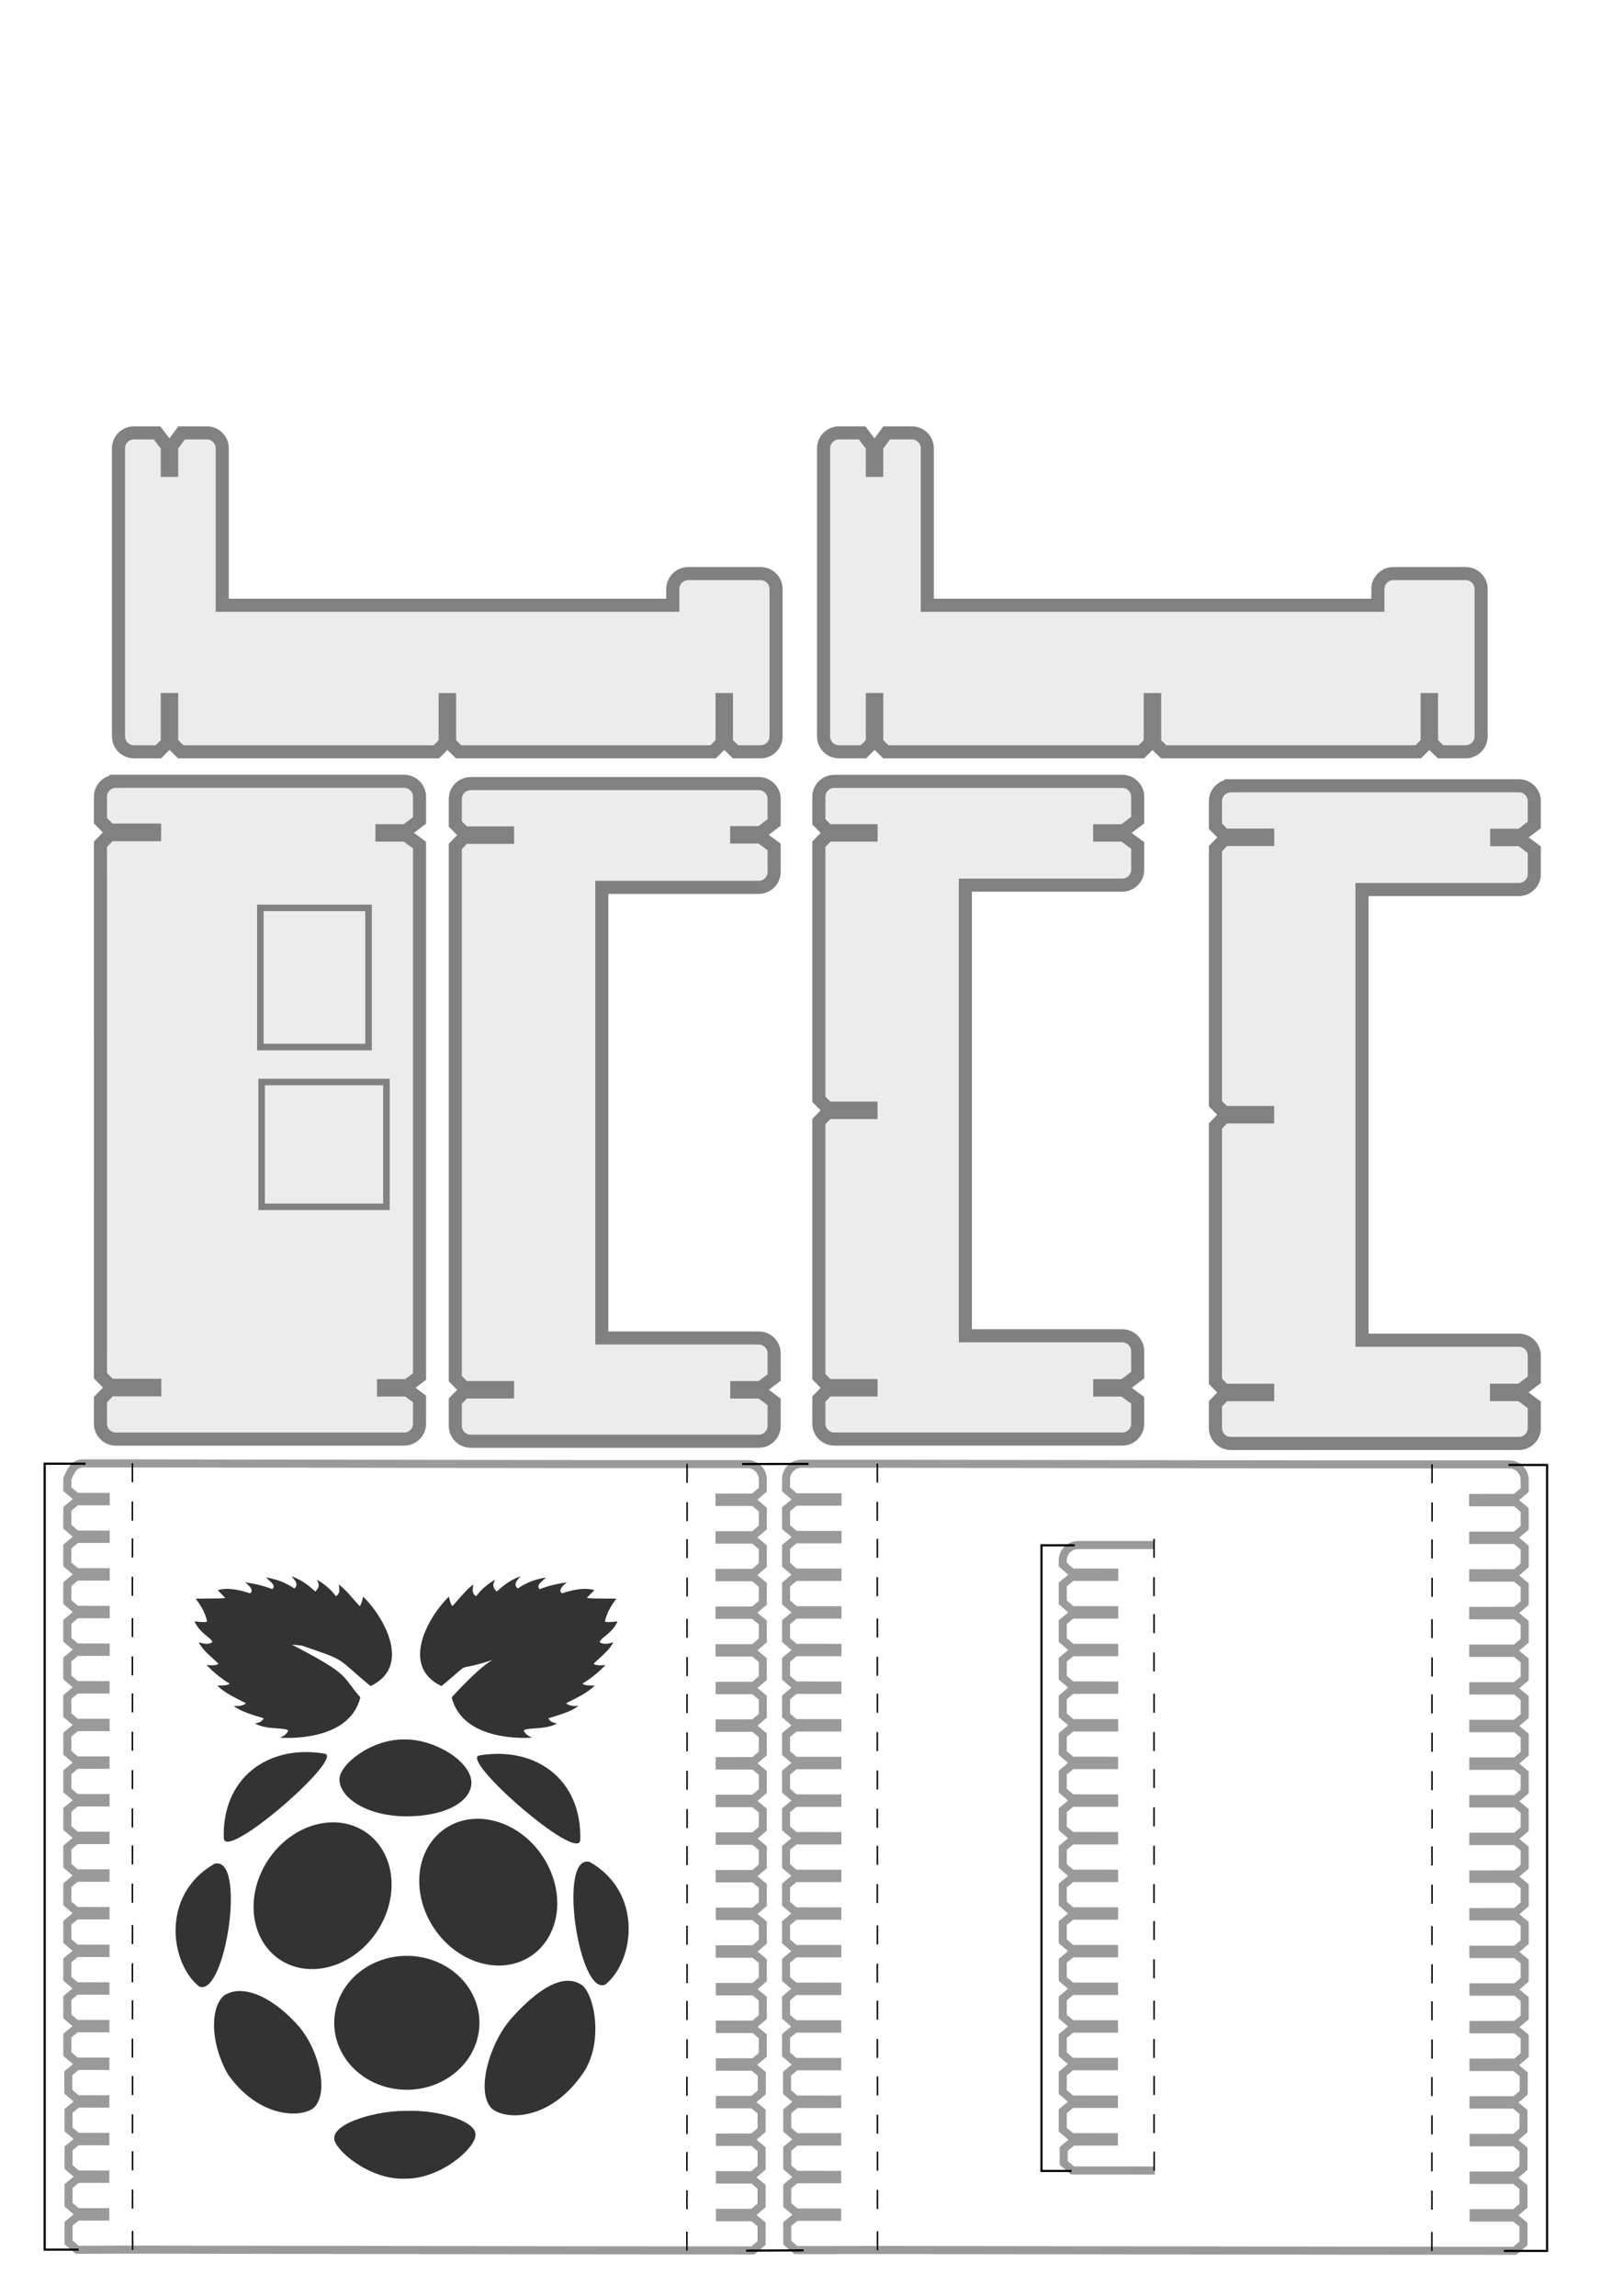 <?xml version="1.0" encoding="UTF-8" standalone="no"?>
<!-- Created with Inkscape (http://www.inkscape.org/) -->

<svg
   xmlns:dc="http://purl.org/dc/elements/1.1/"
   xmlns:cc="http://creativecommons.org/ns#"
   xmlns:rdf="http://www.w3.org/1999/02/22-rdf-syntax-ns#"
   xmlns:svg="http://www.w3.org/2000/svg"
   xmlns="http://www.w3.org/2000/svg"
   xmlns:sodipodi="http://sodipodi.sourceforge.net/DTD/sodipodi-0.dtd"
   xmlns:inkscape="http://www.inkscape.org/namespaces/inkscape"
   width="210mm"
   height="297mm"
   viewBox="0 0 744.094 1052.362"
   id="svg6513"
   version="1.1"
   inkscape:version="0.91 r"
   sodipodi:docname="v2-p1.svg">
  <defs
     id="defs6515" />
  <sodipodi:namedview
     id="base"
     pagecolor="#ffffff"
     bordercolor="#666666"
     borderopacity="1.0"
     inkscape:pageopacity="0.0"
     inkscape:pageshadow="2"
     inkscape:zoom="0.35"
     inkscape:cx="747.92595"
     inkscape:cy="379.0021"
     inkscape:document-units="px"
     inkscape:current-layer="layer1"
     showgrid="false"
     inkscape:window-width="1920"
     inkscape:window-height="1031"
     inkscape:window-x="0"
     inkscape:window-y="0"
     inkscape:window-maximized="1" />
  <g
     inkscape:label="Layer 1"
     inkscape:groupmode="layer"
     id="layer1">
    <path
       style="display:inline;opacity:0.99;fill:#ffffff;fill-opacity:0.992;stroke:#999999;stroke-width:3.692;stroke-linecap:butt;stroke-miterlimit:4;stroke-dasharray:none;stroke-dashoffset:0"
       d="m 266.894,1031.496 78.304,0.074 3.975,-3.398 0,-8.529 -3.977,-3.314 -15.121,0 0,-1.998 15.117,-0.014 3.98,-3.404 0,-8.52 -3.988,-3.324 -15.119,0 0,-1.998 15.116,-0.014 3.992,-3.412 0,-8.502 -3.994,-3.328 -15.121,0 0,-1.998 15.117,-0.014 3.998,-3.418 0,-8.469 -4.021,-3.352 -15.121,0 0,-1.998 15.215,-0.016 4.025,-3.441 0,-8.443 -4.027,-3.356 -15.219,0 0,-1.998 15.67,-0.016 4.031,-3.447 0,-8.436 -4.039,-3.365 -15.674,0 0,-1.998 15.67,-0.014 4.043,-3.455 0,-8.416 -4.045,-3.371 -15.674,0 0,-1.998 15.67,-0.014 4.049,-3.463 0,-8.381 -4.072,-3.393 -15.674,0 0,-1.998 15.67,-0.014 4.076,-3.486 0,-8.357 -4.078,-3.398 -15.674,0 0,-1.998 15.668,-0.014 4.084,-3.49 0,-8.35 -4.09,-3.408 -15.674,0 0,-1.998 15.67,-0.016 4.094,-3.5 0,-8.326 -4.096,-3.414 -15.674,0 0,-1.998 15.67,-0.016 4.1,-3.506 0,-8.316 -4.105,-3.422 -15.672,0 0,-1.998 15.668,-0.014 4.109,-3.512 0,-8.305 -4.111,-3.426 -15.674,0 0,-1.998 15.67,-0.014 4.115,-3.519 0,-8.295 -4.121,-3.434 -15.674,0 0,-1.998 15.67,-0.014 4.125,-3.529 0,-8.271 -4.129,-3.441 -15.672,0 0,-1.998 15.668,-0.016 4.133,-3.533 0,-8.24 -4.156,-3.463 -15.672,0 0,-1.998 15.668,-0.014 4.16,-3.557 0,-8.217 -4.162,-3.469 -15.674,0 0,-1.998 15.67,-0.014 4.166,-3.562 0,-8.209 -4.172,-3.477 -15.674,0 0,-1.998 15.67,-0.014 4.176,-3.57 0,-8.189 -4.18,-3.482 -15.672,0 0,-1.998 15.668,-0.014 4.184,-3.576 0,-8.178 -4.191,-3.492 -15.674,0 0,-1.998 15.67,-0.014 4.195,-3.588 0,-4.695 c 0,-3.926 -3.162,-7.086 -7.088,-7.086 l 0,0.01 -75.651,0 -206.266,-0.311 -22.776,0 0,-0.01 c -3.926,0 -5.549,3.474 -7.088,7.086 l 0,4.695 4.195,3.588 13.42,0.014 0,1.998 -13.424,0 -4.191,3.492 0,8.178 4.184,3.576 13.418,0.014 0,1.998 -13.422,0 -4.18,3.482 0,8.189 4.176,3.57 13.42,0.014 0,1.998 -13.424,0 -4.172,3.477 0,8.209 4.166,3.562 13.42,0.014 0,1.998 -13.424,0 -4.162,3.469 0,8.217 4.16,3.557 13.418,0.014 0,1.998 -13.422,0 -4.156,3.463 0,8.24 4.133,3.533 13.418,0.016 0,1.998 -13.422,0 -4.129,3.441 0,8.271 4.125,3.529 13.42,0.014 0,1.998 -13.424,0 -4.121,3.434 0,8.295 4.115,3.519 13.42,0.014 0,1.998 -13.424,0 -4.111,3.426 0,8.305 4.109,3.512 13.418,0.014 0,1.998 -13.422,0 -4.105,3.422 0,8.316 4.1,3.506 13.42,0.016 0,1.998 -13.424,0 -4.096,3.414 0,8.326 4.094,3.5 13.42,0.016 0,1.998 -13.424,0 -4.09,3.408 0,8.35 4.084,3.49 13.418,0.014 0,1.998 -13.424,0 -4.078,3.398 0,8.357 4.076,3.486 13.42,0.014 0,1.998 -13.424,0 -4.072,3.393 0,8.381 4.049,3.463 13.42,0.014 0,1.998 -13.424,0 -4.045,3.371 0,8.416 4.043,3.455 13.42,0.014 0,1.998 -13.424,0 -4.039,3.365 0,8.436 4.031,3.447 13.42,0.016 0,1.998 -12.969,0 -4.027,3.356 0,8.443 4.025,3.441 12.965,0.016 0,1.998 -12.871,0 -4.021,3.352 0,8.469 3.998,3.418 12.867,0.014 0,1.998 -12.871,0 -3.994,3.328 0,8.502 3.992,3.412 12.866,0.014 0,1.998 -12.869,0 -3.988,3.324 0,8.52 3.98,3.404 12.867,0.014 0,1.998 -12.871,0 -3.977,3.314 0,8.529 3.975,3.398 25.429,-0.074 z"
       id="rect4459-0-1-1-4-2"
       inkscape:connector-curvature="0"
       sodipodi:nodetypes="cccccccccccccccccccccccccccccccccccccccccccccccccccccccccccccccccccccccccccccccccccccccccccccccccccccccccccccccccccccccccccsccccccscccccccccccccccccccccccccccccccccccccccccccccccccccccccccccccccccccccccccccccccccccccccccccccccccccccccccccccccccccccccccccc" />
    <path
       inkscape:connector-curvature="0"
       id="path5057-2"
       d="m 60.706,670.711 c 0,8.717 0,8.717 0,8.717"
       style="display:inline;fill:none;fill-rule:evenodd;stroke:#000000;stroke-width:0.678px;stroke-linecap:butt;stroke-linejoin:miter;stroke-opacity:1" />
    <path
       inkscape:connector-curvature="0"
       id="path5057-9-26"
       d="m 60.679,688.268 c 0,8.717 0,8.717 0,8.717"
       style="display:inline;fill:none;fill-rule:evenodd;stroke:#000000;stroke-width:0.678px;stroke-linecap:butt;stroke-linejoin:miter;stroke-opacity:1" />
    <path
       inkscape:connector-curvature="0"
       id="path5057-0-8"
       d="m 60.715,705.213 c 0,8.717 0,8.717 0,8.717"
       style="display:inline;fill:none;fill-rule:evenodd;stroke:#000000;stroke-width:0.678px;stroke-linecap:butt;stroke-linejoin:miter;stroke-opacity:1" />
    <path
       inkscape:connector-curvature="0"
       id="path5057-9-5-9"
       d="m 60.688,722.77 c 0,8.717 0,8.717 0,8.717"
       style="display:inline;fill:none;fill-rule:evenodd;stroke:#000000;stroke-width:0.678px;stroke-linecap:butt;stroke-linejoin:miter;stroke-opacity:1" />
    <path
       inkscape:connector-curvature="0"
       id="path5057-6-95"
       d="m 60.72,741.712 c 0,8.717 0,8.717 0,8.717"
       style="display:inline;fill:none;fill-rule:evenodd;stroke:#000000;stroke-width:0.678px;stroke-linecap:butt;stroke-linejoin:miter;stroke-opacity:1" />
    <path
       inkscape:connector-curvature="0"
       id="path5057-9-53-07"
       d="m 60.693,759.27 c 0,8.717 0,8.717 0,8.717"
       style="display:inline;fill:none;fill-rule:evenodd;stroke:#000000;stroke-width:0.678px;stroke-linecap:butt;stroke-linejoin:miter;stroke-opacity:1" />
    <path
       inkscape:connector-curvature="0"
       id="path5057-0-9-53"
       d="m 60.728,776.214 c 0,8.717 0,8.717 0,8.717"
       style="display:inline;fill:none;fill-rule:evenodd;stroke:#000000;stroke-width:0.678px;stroke-linecap:butt;stroke-linejoin:miter;stroke-opacity:1" />
    <path
       inkscape:connector-curvature="0"
       id="path5057-9-5-5-4"
       d="m 60.701,793.771 c 0,8.717 0,8.717 0,8.717"
       style="display:inline;fill:none;fill-rule:evenodd;stroke:#000000;stroke-width:0.678px;stroke-linecap:butt;stroke-linejoin:miter;stroke-opacity:1" />
    <path
       inkscape:connector-curvature="0"
       id="path5057-91-9"
       d="m 60.716,811.396 c 0,8.717 0,8.717 0,8.717"
       style="display:inline;fill:none;fill-rule:evenodd;stroke:#000000;stroke-width:0.678px;stroke-linecap:butt;stroke-linejoin:miter;stroke-opacity:1" />
    <path
       inkscape:connector-curvature="0"
       id="path5057-9-1-0"
       d="m 60.689,828.953 c 0,8.717 0,8.717 0,8.717"
       style="display:inline;fill:none;fill-rule:evenodd;stroke:#000000;stroke-width:0.678px;stroke-linecap:butt;stroke-linejoin:miter;stroke-opacity:1" />
    <path
       inkscape:connector-curvature="0"
       id="path5057-0-7-0"
       d="m 60.725,845.898 c 0,8.717 0,8.717 0,8.717"
       style="display:inline;fill:none;fill-rule:evenodd;stroke:#000000;stroke-width:0.678px;stroke-linecap:butt;stroke-linejoin:miter;stroke-opacity:1" />
    <path
       inkscape:connector-curvature="0"
       id="path5057-9-5-7-9"
       d="m 60.698,863.455 c 0,8.717 0,8.717 0,8.717"
       style="display:inline;fill:none;fill-rule:evenodd;stroke:#000000;stroke-width:0.678px;stroke-linecap:butt;stroke-linejoin:miter;stroke-opacity:1" />
    <path
       inkscape:connector-curvature="0"
       id="path5057-6-0-6"
       d="m 60.73,882.397 c 0,8.717 0,8.717 0,8.717"
       style="display:inline;fill:none;fill-rule:evenodd;stroke:#000000;stroke-width:0.678px;stroke-linecap:butt;stroke-linejoin:miter;stroke-opacity:1" />
    <path
       inkscape:connector-curvature="0"
       id="path5057-9-53-2-9"
       d="m 60.703,899.954 c 0,8.717 0,8.717 0,8.717"
       style="display:inline;fill:none;fill-rule:evenodd;stroke:#000000;stroke-width:0.678px;stroke-linecap:butt;stroke-linejoin:miter;stroke-opacity:1" />
    <path
       inkscape:connector-curvature="0"
       id="path5057-0-9-5-2"
       d="m 60.738,916.899 c 0,8.717 0,8.717 0,8.717"
       style="display:inline;fill:none;fill-rule:evenodd;stroke:#000000;stroke-width:0.678px;stroke-linecap:butt;stroke-linejoin:miter;stroke-opacity:1" />
    <path
       inkscape:connector-curvature="0"
       id="path5057-9-5-5-7-4"
       d="m 60.711,934.456 c 0,8.717 0,8.717 0,8.717"
       style="display:inline;fill:none;fill-rule:evenodd;stroke:#000000;stroke-width:0.678px;stroke-linecap:butt;stroke-linejoin:miter;stroke-opacity:1" />
    <path
       inkscape:connector-curvature="0"
       id="path5057-5-7"
       d="m 60.765,951.619 c 0,8.717 0,8.717 0,8.717"
       style="display:inline;fill:none;fill-rule:evenodd;stroke:#000000;stroke-width:0.678px;stroke-linecap:butt;stroke-linejoin:miter;stroke-opacity:1" />
    <path
       inkscape:connector-curvature="0"
       id="path5057-9-7-51"
       d="m 60.738,969.177 c 0,8.717 0,8.717 0,8.717"
       style="display:inline;fill:none;fill-rule:evenodd;stroke:#000000;stroke-width:0.678px;stroke-linecap:butt;stroke-linejoin:miter;stroke-opacity:1" />
    <path
       inkscape:connector-curvature="0"
       id="path5057-0-4-0"
       d="m 60.774,986.121 c 0,8.717 0,8.717 0,8.717"
       style="display:inline;fill:none;fill-rule:evenodd;stroke:#000000;stroke-width:0.678px;stroke-linecap:butt;stroke-linejoin:miter;stroke-opacity:1" />
    <path
       inkscape:connector-curvature="0"
       id="path5057-9-5-79-2"
       d="m 60.747,1003.679 c 0,8.717 0,8.717 0,8.717"
       style="display:inline;fill:none;fill-rule:evenodd;stroke:#000000;stroke-width:0.678px;stroke-linecap:butt;stroke-linejoin:miter;stroke-opacity:1" />
    <path
       inkscape:connector-curvature="0"
       id="path5057-6-1-8"
       d="m 60.779,1022.62 c 0,8.717 0,8.717 0,8.717"
       style="display:inline;fill:none;fill-rule:evenodd;stroke:#000000;stroke-width:0.678px;stroke-linecap:butt;stroke-linejoin:miter;stroke-opacity:1" />
    <path
       inkscape:connector-curvature="0"
       id="path5057-8-0"
       d="m 315.001,671.022 c 0,8.717 0,8.717 0,8.717"
       style="display:inline;fill:none;fill-rule:evenodd;stroke:#000000;stroke-width:0.678px;stroke-linecap:butt;stroke-linejoin:miter;stroke-opacity:1" />
    <path
       inkscape:connector-curvature="0"
       id="path5057-9-2-0"
       d="m 315.028,688.579 c 0,8.717 0,8.717 0,8.717"
       style="display:inline;fill:none;fill-rule:evenodd;stroke:#000000;stroke-width:0.678px;stroke-linecap:butt;stroke-linejoin:miter;stroke-opacity:1" />
    <path
       inkscape:connector-curvature="0"
       id="path5057-0-2-9"
       d="m 314.992,705.524 c 0,8.717 0,8.717 0,8.717"
       style="display:inline;fill:none;fill-rule:evenodd;stroke:#000000;stroke-width:0.678px;stroke-linecap:butt;stroke-linejoin:miter;stroke-opacity:1" />
    <path
       inkscape:connector-curvature="0"
       id="path5057-9-5-71-5"
       d="m 315.019,723.081 c 0,8.717 0,8.717 0,8.717"
       style="display:inline;fill:none;fill-rule:evenodd;stroke:#000000;stroke-width:0.678px;stroke-linecap:butt;stroke-linejoin:miter;stroke-opacity:1" />
    <path
       inkscape:connector-curvature="0"
       id="path5057-6-9-2"
       d="m 314.987,742.023 c 0,8.717 0,8.717 0,8.717"
       style="display:inline;fill:none;fill-rule:evenodd;stroke:#000000;stroke-width:0.678px;stroke-linecap:butt;stroke-linejoin:miter;stroke-opacity:1" />
    <path
       inkscape:connector-curvature="0"
       id="path5057-9-53-4-1"
       d="m 315.014,759.58 c 0,8.717 0,8.717 0,8.717"
       style="display:inline;fill:none;fill-rule:evenodd;stroke:#000000;stroke-width:0.678px;stroke-linecap:butt;stroke-linejoin:miter;stroke-opacity:1" />
    <path
       inkscape:connector-curvature="0"
       id="path5057-0-9-9-0"
       d="m 314.978,776.525 c 0,8.717 0,8.717 0,8.717"
       style="display:inline;fill:none;fill-rule:evenodd;stroke:#000000;stroke-width:0.678px;stroke-linecap:butt;stroke-linejoin:miter;stroke-opacity:1" />
    <path
       inkscape:connector-curvature="0"
       id="path5057-9-5-5-3-0"
       d="m 315.005,794.082 c 0,8.717 0,8.717 0,8.717"
       style="display:inline;fill:none;fill-rule:evenodd;stroke:#000000;stroke-width:0.678px;stroke-linecap:butt;stroke-linejoin:miter;stroke-opacity:1" />
    <path
       inkscape:connector-curvature="0"
       id="path5057-91-3-1"
       d="m 314.991,811.707 c 0,8.717 0,8.717 0,8.717"
       style="display:inline;fill:none;fill-rule:evenodd;stroke:#000000;stroke-width:0.678px;stroke-linecap:butt;stroke-linejoin:miter;stroke-opacity:1" />
    <path
       inkscape:connector-curvature="0"
       id="path5057-9-1-1-9"
       d="m 315.018,829.264 c 0,8.717 0,8.717 0,8.717"
       style="display:inline;fill:none;fill-rule:evenodd;stroke:#000000;stroke-width:0.678px;stroke-linecap:butt;stroke-linejoin:miter;stroke-opacity:1" />
    <path
       inkscape:connector-curvature="0"
       id="path5057-0-7-6-0"
       d="m 314.982,846.209 c 0,8.717 0,8.717 0,8.717"
       style="display:inline;fill:none;fill-rule:evenodd;stroke:#000000;stroke-width:0.678px;stroke-linecap:butt;stroke-linejoin:miter;stroke-opacity:1" />
    <path
       inkscape:connector-curvature="0"
       id="path5057-9-5-7-8-9"
       d="m 315.009,863.766 c 0,8.717 0,8.717 0,8.717"
       style="display:inline;fill:none;fill-rule:evenodd;stroke:#000000;stroke-width:0.678px;stroke-linecap:butt;stroke-linejoin:miter;stroke-opacity:1" />
    <path
       inkscape:connector-curvature="0"
       id="path5057-6-0-0-9"
       d="m 314.977,882.708 c 0,8.717 0,8.717 0,8.717"
       style="display:inline;fill:none;fill-rule:evenodd;stroke:#000000;stroke-width:0.678px;stroke-linecap:butt;stroke-linejoin:miter;stroke-opacity:1" />
    <path
       inkscape:connector-curvature="0"
       id="path5057-9-53-2-6-7"
       d="m 315.004,900.265 c 0,8.717 0,8.717 0,8.717"
       style="display:inline;fill:none;fill-rule:evenodd;stroke:#000000;stroke-width:0.678px;stroke-linecap:butt;stroke-linejoin:miter;stroke-opacity:1" />
    <path
       inkscape:connector-curvature="0"
       id="path5057-0-9-5-5-6"
       d="m 314.968,917.21 c 0,8.717 0,8.717 0,8.717"
       style="display:inline;fill:none;fill-rule:evenodd;stroke:#000000;stroke-width:0.678px;stroke-linecap:butt;stroke-linejoin:miter;stroke-opacity:1" />
    <path
       inkscape:connector-curvature="0"
       id="path5057-9-5-5-7-7-4"
       d="m 314.995,934.767 c 0,8.717 0,8.717 0,8.717"
       style="display:inline;fill:none;fill-rule:evenodd;stroke:#000000;stroke-width:0.678px;stroke-linecap:butt;stroke-linejoin:miter;stroke-opacity:1" />
    <path
       inkscape:connector-curvature="0"
       id="path5057-5-0-3"
       d="m 314.942,951.93 c 0,8.717 0,8.717 0,8.717"
       style="display:inline;fill:none;fill-rule:evenodd;stroke:#000000;stroke-width:0.678px;stroke-linecap:butt;stroke-linejoin:miter;stroke-opacity:1" />
    <path
       inkscape:connector-curvature="0"
       id="path5057-9-7-5-6"
       d="m 314.969,969.488 c 0,8.717 0,8.717 0,8.717"
       style="display:inline;fill:none;fill-rule:evenodd;stroke:#000000;stroke-width:0.678px;stroke-linecap:butt;stroke-linejoin:miter;stroke-opacity:1" />
    <path
       inkscape:connector-curvature="0"
       id="path5057-0-4-7-6"
       d="m 314.933,986.432 c 0,8.717 0,8.717 0,8.717"
       style="display:inline;fill:none;fill-rule:evenodd;stroke:#000000;stroke-width:0.678px;stroke-linecap:butt;stroke-linejoin:miter;stroke-opacity:1" />
    <path
       inkscape:connector-curvature="0"
       id="path5057-9-5-79-9-4"
       d="m 314.96,1003.99 c 0,8.717 0,8.717 0,8.717"
       style="display:inline;fill:none;fill-rule:evenodd;stroke:#000000;stroke-width:0.678px;stroke-linecap:butt;stroke-linejoin:miter;stroke-opacity:1" />
    <path
       inkscape:connector-curvature="0"
       id="path5057-6-1-6-7"
       d="m 314.928,1022.931 c 0,8.717 0,8.717 0,8.717"
       style="display:inline;fill:none;fill-rule:evenodd;stroke:#000000;stroke-width:0.678px;stroke-linecap:butt;stroke-linejoin:miter;stroke-opacity:1" />
    <path
       inkscape:connector-curvature="0"
       id="path4991-7"
       d="m 36.036,1031.202 -15.556,0 0,-360.263 18.738,0"
       style="display:inline;fill:none;fill-rule:evenodd;stroke:#000000;stroke-width:1px;stroke-linecap:butt;stroke-linejoin:miter;stroke-opacity:1" />
    <g
       style="display:inline;fill:#333333"
       transform="matrix(-1.351,0,0,-1.351,-3077.241,2425.758)"
       id="g5254">
      <path
         sodipodi:nodetypes="cccccccccccccccccccccccccccccccccc"
         style="fill:#333333"
         inkscape:connector-curvature="0"
         d="m -2376.793,1237.507 c -20.567,-10.604 -16.702,-10.576 -23.252,-17.882 3.354,-13.445 20.854,-14.059 27.253,-13.681 -1.31,0.61 -2.403,1.34 -2.791,2.463 1.606,1.141 7.299,0.12 11.274,2.353 -1.527,0.316 -2.241,0.624 -2.955,1.751 3.755,1.198 7.8,2.23 10.179,4.214 -1.284,-0.016 -2.482,-0.287 -4.159,0.876 3.364,1.813 6.953,3.249 9.741,6.02 -1.739,0.043 -3.614,0.017 -4.159,0.657 3.078,1.907 5.676,4.028 7.826,6.348 -2.434,-0.294 -3.461,-0.041 -4.05,0.383 2.327,2.384 5.272,4.396 6.676,7.333 -1.807,-0.623 -3.46,-0.861 -4.652,0.055 0.791,1.784 4.179,2.836 6.129,7.005 -1.902,-0.184 -3.92,-0.415 -4.323,0 0.883,3.597 2.398,5.62 3.884,7.715 -4.071,0.061 -10.24,-0.016 -9.96,0.329 l 2.517,2.572 c -3.977,1.071 -8.046,-0.172 -11,-1.095 -1.326,1.047 0.023,2.37 1.642,3.721 -3.38,-0.451 -6.434,-1.228 -9.194,-2.299 -1.475,1.332 0.958,2.663 2.134,3.995 -5.221,-0.991 -7.433,-2.382 -9.632,-3.776 -1.595,1.529 -0.091,2.828 0.985,4.159 -3.937,-1.458 -5.965,-3.341 -8.1,-5.199 -0.724,0.977 -1.839,1.693 -0.493,4.05 -2.795,-1.611 -4.9,-3.51 -6.458,-5.637 -1.729,1.101 -1.03,2.607 -1.04,3.995 -2.905,-2.363 -4.748,-4.878 -7.005,-7.333 -0.455,0.331 -0.853,1.454 -1.204,3.229 -6.93,-6.723 -16.723,-23.658 -2.517,-30.372 12.09,9.971 7.467,8.335 23.467,13.772 z"
         id="path5142" />
      <path
         sodipodi:nodetypes="ccccccccccccccccccccccccccccccccc"
         style="fill:#333333"
         inkscape:connector-curvature="0"
         d="m -2431.028,1219.625 c -3.354,-13.445 -20.855,-14.059 -27.253,-13.681 1.31,0.61 2.403,1.34 2.791,2.463 -1.606,1.141 -7.299,0.12 -11.274,2.353 1.527,0.316 2.241,0.624 2.955,1.751 -3.755,1.198 -7.8,2.23 -10.179,4.214 1.284,-0.016 2.482,-0.287 4.159,0.876 -3.364,1.813 -6.953,3.249 -9.741,6.02 1.739,0.043 3.614,0.017 4.159,0.657 -3.078,1.907 -5.676,4.028 -7.826,6.348 2.434,-0.294 3.461,-0.041 4.05,0.383 -2.327,2.384 -5.272,4.396 -6.676,7.333 1.807,-0.623 3.46,-0.861 4.652,0.055 -0.791,1.784 -4.179,2.836 -6.129,7.005 1.902,-0.184 3.92,-0.415 4.323,0 -0.885,3.599 -2.4,5.621 -3.885,7.716 4.071,0.061 10.24,-0.016 9.96,0.328 l -2.517,2.572 c 3.977,1.071 8.046,-0.172 11,-1.095 1.326,1.047 -0.023,2.37 -1.642,3.721 3.38,-0.451 6.434,-1.228 9.194,-2.299 1.475,1.332 -0.958,2.663 -2.134,3.995 5.221,-0.991 7.433,-2.382 9.632,-3.776 1.595,1.529 0.091,2.828 -0.985,4.159 3.937,-1.458 5.965,-3.341 8.1,-5.199 0.724,0.977 1.839,1.693 0.493,4.05 2.795,-1.611 4.9,-3.51 6.458,-5.637 1.73,1.101 1.03,2.607 1.04,3.995 2.905,-2.363 4.748,-4.878 7.005,-7.333 0.455,0.331 0.853,1.453 1.204,3.229 6.93,-6.723 16.723,-23.658 2.517,-30.372 -12.083,9.973 -2.5,3.824 -18.502,9.261 0,0 2.721,0.328 15.054,-13.092 z"
         id="path5144" />
      <path
         style="fill:#333333"
         inkscape:connector-curvature="0"
         d="m -2440.443,1109.202 a 24.636,22.718 0 1 1 49.272,0 24.636,22.718 0 1 1 -49.272,0 z"
         id="path5146" />
      <path
         style="fill:#333333"
         inkscape:connector-curvature="0"
         d="m -2401.552,1174.098 a 22.096,26.071 34.034 1 1 28.746,-43.501 22.096,26.071 34.034 0 1 -28.746,43.501 z"
         id="path5148" />
      <path
         style="fill:#333333"
         inkscape:connector-curvature="0"
         d="m -2429.104,1175.309 a 26.071,22.096 55.966 1 0 -28.746,-43.501 26.071,22.096 55.966 0 0 28.746,43.501 z"
         id="path5150" />
      <path
         style="fill:#333333"
         inkscape:connector-curvature="0"
         d="m -2350.533,1163.163 c -11.021,2.954 -3.721,-45.595 5.247,-41.611 9.864,7.934 13.041,31.169 -5.247,41.611 z"
         id="path5152" />
      <path
         style="fill:#333333"
         inkscape:connector-curvature="0"
         d="m -2477.898,1163.769 c 11.022,2.953 3.721,-45.598 -5.247,-41.614 -9.864,7.934 -13.041,31.172 5.247,41.614 z"
         id="path5154" />
      <path
         style="fill:#333333"
         inkscape:connector-curvature="0"
         d="m -2440.451,1199.923 c -19.02,3.212 -34.846,-8.089 -34.208,-28.713 0.626,-7.907 41.215,27.536 34.208,28.713 z"
         id="path5156" />
      <path
         style="fill:#333333"
         inkscape:connector-curvature="0"
         d="m -2387.901,1200.528 c 19.021,3.212 34.846,-8.091 34.208,-28.714 -0.626,-7.906 -41.215,27.536 -34.208,28.714 z"
         id="path5158" />
      <path
         style="fill:#333333"
         inkscape:connector-curvature="0"
         d="m -2415.222,1205.338 c 11.352,0.295 22.247,-8.425 22.273,-13.483 0.032,-6.146 -8.975,-12.439 -22.35,-12.598 -13.659,-0.098 -22.374,5.037 -22.418,11.38 -0.05,7.186 12.422,14.813 22.495,14.702 z"
         id="path5160" />
      <path
         style="fill:#333333"
         inkscape:connector-curvature="0"
         d="m -2415.915,1079.308 c -9.897,0.432 -23.178,-3.188 -23.204,-7.99 -0.164,-4.663 12.044,-15.199 23.86,-14.995 12.237,-0.528 24.236,10.024 24.079,13.681 0.183,5.363 -14.9,9.549 -24.736,9.303 z"
         id="path5162" />
      <path
         style="fill:#333333"
         inkscape:connector-curvature="0"
         d="m -2379.359,1107.767 c -7.046,-8.489 -10.259,-23.404 -4.378,-27.801 5.563,-3.356 19.073,-1.974 28.676,11.821 6.476,11.576 5.642,23.355 1.095,26.816 -6.8,4.142 -17.306,-1.453 -25.393,-10.836 z"
         id="path5164" />
      <path
         style="fill:#333333"
         inkscape:connector-curvature="0"
         d="m -2451.061,1110.458 c 7.624,-8.93 11.869,-25.218 6.308,-30.463 -5.318,-4.075 -19.593,-3.506 -30.138,11.126 -7.657,9.827 -5.091,26.238 -0.718,30.596 6.497,5.025 15.824,-1.406 24.548,-11.257 z"
         id="path5166" />
    </g>
    <path
       style="opacity:0.99;fill:#ffffff;fill-opacity:0.992;stroke:#999999;stroke-width:3.692;stroke-linecap:butt;stroke-miterlimit:4;stroke-dasharray:none;stroke-dashoffset:0"
       d="m 608.424,1031.658 86.054,0.074 3.975,-3.398 0,-8.529 -3.977,-3.314 -18.871,0 0,-1.998 18.867,-0.014 3.98,-3.404 0,-8.52 -3.988,-3.324 -18.869,0 0,-1.998 18.866,-0.014 3.992,-3.412 0,-8.502 -3.994,-3.328 -18.871,0 0,-1.998 18.867,-0.014 3.998,-3.418 0,-8.469 -4.021,-3.352 -18.871,0 0,-1.998 18.965,-0.016 4.025,-3.441 0,-8.443 -4.027,-3.356 -18.969,0 0,-1.998 19.42,-0.016 4.031,-3.447 0,-8.436 -4.039,-3.365 -19.424,0 0,-1.998 19.42,-0.014 4.043,-3.455 0,-8.416 -4.045,-3.371 -19.424,0 0,-1.998 19.42,-0.014 4.049,-3.463 0,-8.381 -4.072,-3.393 -19.424,0 0,-1.998 19.42,-0.014 4.076,-3.486 0,-8.357 -4.078,-3.398 -19.424,0 0,-1.998 19.418,-0.014 4.084,-3.49 0,-8.35 -4.09,-3.408 -19.424,0 0,-1.998 19.42,-0.016 4.094,-3.5 0,-8.326 -4.096,-3.414 -19.424,0 0,-1.998 19.42,-0.016 4.1,-3.506 0,-8.316 -4.105,-3.422 -19.422,0 0,-1.998 19.418,-0.014 4.109,-3.512 0,-8.305 -4.111,-3.426 -19.424,0 0,-1.998 19.42,-0.014 4.115,-3.519 0,-8.295 -4.121,-3.434 -19.424,0 0,-1.998 19.42,-0.014 4.125,-3.529 0,-8.271 -4.129,-3.441 -19.422,0 0,-1.998 19.418,-0.016 4.133,-3.533 0,-8.24 -4.156,-3.463 -19.422,0 0,-1.998 19.418,-0.014 4.16,-3.557 0,-8.217 -4.162,-3.469 -19.424,0 0,-1.998 19.42,-0.014 4.166,-3.562 0,-8.209 -4.172,-3.477 -19.424,0 0,-1.998 19.42,-0.014 4.176,-3.57 0,-8.189 -4.18,-3.482 -19.422,0 0,-1.998 19.418,-0.014 4.184,-3.576 0,-8.178 -4.191,-3.492 -19.424,0 0,-1.998 19.42,-0.014 4.195,-3.588 0,-4.695 c 0,-3.926 -3.162,-7.086 -7.088,-7.086 l 0,0.01 -83.401,0 -206.266,-0.311 -34.776,0 0,-0.01 c -3.926,0 -7.088,3.16 -7.088,7.086 l 0,4.695 4.195,3.588 19.42,0.014 0,1.998 -19.424,0 -4.191,3.492 0,8.178 4.184,3.576 19.418,0.014 0,1.998 -19.422,0 -4.18,3.482 0,8.189 4.176,3.57 19.42,0.014 0,1.998 -19.424,0 -4.172,3.477 0,8.209 4.166,3.562 19.42,0.014 0,1.998 -19.424,0 -4.162,3.469 0,8.217 4.16,3.557 19.418,0.014 0,1.998 -19.422,0 -4.156,3.463 0,8.24 4.133,3.533 19.418,0.016 0,1.998 -19.422,0 -4.129,3.441 0,8.271 4.125,3.529 19.42,0.014 0,1.998 -19.424,0 -4.121,3.434 0,8.295 4.115,3.519 19.42,0.014 0,1.998 -19.424,0 -4.111,3.426 0,8.305 4.109,3.512 19.418,0.014 0,1.998 -19.422,0 -4.105,3.422 0,8.316 4.1,3.506 19.42,0.016 0,1.998 -19.424,0 -4.096,3.414 0,8.326 4.094,3.5 19.42,0.016 0,1.998 -19.424,0 -4.09,3.408 0,8.35 4.084,3.49 19.418,0.014 0,1.998 -19.424,0 -4.078,3.398 0,8.357 4.076,3.486 19.42,0.014 0,1.998 -19.424,0 -4.072,3.393 0,8.381 4.049,3.463 19.42,0.014 0,1.998 -19.424,0 -4.045,3.371 0,8.416 4.043,3.455 19.42,0.014 0,1.998 -19.424,0 -4.039,3.365 0,8.436 4.031,3.447 19.42,0.016 0,1.998 -18.969,0 -4.027,3.356 0,8.443 4.025,3.441 18.965,0.016 0,1.998 -18.871,0 -4.021,3.352 0,8.469 3.998,3.418 18.867,0.014 0,1.998 -18.871,0 -3.994,3.328 0,8.502 3.992,3.412 18.866,0.014 0,1.998 -18.869,0 -3.988,3.324 0,8.52 3.98,3.404 18.867,0.014 0,1.998 -18.871,0 -3.977,3.314 0,8.529 3.975,3.398 37.429,-0.074 z"
       id="rect4459-0-1-1-4"
       inkscape:connector-curvature="0"
       sodipodi:nodetypes="cccccccccccccccccccccccccccccccccccccccccccccccccccccccccccccccccccccccccccccccccccccccccccccccccccccccccccccccccccccccccccsccccccscccccccccccccccccccccccccccccccccccccccccccccccccccccccccccccccccccccccccccccccccccccccccccccccccccccccccccccccccccccccccccc" />
    <path
       inkscape:connector-curvature="0"
       id="path5057"
       d="m 402.235,670.873 c 0,8.717 0,8.717 0,8.717"
       style="fill:none;fill-rule:evenodd;stroke:#000000;stroke-width:0.678px;stroke-linecap:butt;stroke-linejoin:miter;stroke-opacity:1" />
    <path
       inkscape:connector-curvature="0"
       id="path5057-9"
       d="m 402.208,688.431 c 0,8.717 0,8.717 0,8.717"
       style="fill:none;fill-rule:evenodd;stroke:#000000;stroke-width:0.678px;stroke-linecap:butt;stroke-linejoin:miter;stroke-opacity:1" />
    <path
       inkscape:connector-curvature="0"
       id="path5057-0"
       d="m 402.244,705.375 c 0,8.717 0,8.717 0,8.717"
       style="fill:none;fill-rule:evenodd;stroke:#000000;stroke-width:0.678px;stroke-linecap:butt;stroke-linejoin:miter;stroke-opacity:1" />
    <path
       inkscape:connector-curvature="0"
       id="path5057-9-5"
       d="m 402.217,722.933 c 0,8.717 0,8.717 0,8.717"
       style="fill:none;fill-rule:evenodd;stroke:#000000;stroke-width:0.678px;stroke-linecap:butt;stroke-linejoin:miter;stroke-opacity:1" />
    <path
       inkscape:connector-curvature="0"
       id="path5057-6"
       d="m 402.249,741.874 c 0,8.717 0,8.717 0,8.717"
       style="fill:none;fill-rule:evenodd;stroke:#000000;stroke-width:0.678px;stroke-linecap:butt;stroke-linejoin:miter;stroke-opacity:1" />
    <path
       inkscape:connector-curvature="0"
       id="path5057-9-53"
       d="m 402.222,759.432 c 0,8.717 0,8.717 0,8.717"
       style="fill:none;fill-rule:evenodd;stroke:#000000;stroke-width:0.678px;stroke-linecap:butt;stroke-linejoin:miter;stroke-opacity:1" />
    <path
       inkscape:connector-curvature="0"
       id="path5057-0-9"
       d="m 402.258,776.376 c 0,8.717 0,8.717 0,8.717"
       style="fill:none;fill-rule:evenodd;stroke:#000000;stroke-width:0.678px;stroke-linecap:butt;stroke-linejoin:miter;stroke-opacity:1" />
    <path
       inkscape:connector-curvature="0"
       id="path5057-9-5-5"
       d="m 402.231,793.934 c 0,8.717 0,8.717 0,8.717"
       style="fill:none;fill-rule:evenodd;stroke:#000000;stroke-width:0.678px;stroke-linecap:butt;stroke-linejoin:miter;stroke-opacity:1" />
    <path
       inkscape:connector-curvature="0"
       id="path5057-91"
       d="m 402.245,811.558 c 0,8.717 0,8.717 0,8.717"
       style="fill:none;fill-rule:evenodd;stroke:#000000;stroke-width:0.678px;stroke-linecap:butt;stroke-linejoin:miter;stroke-opacity:1" />
    <path
       inkscape:connector-curvature="0"
       id="path5057-9-1"
       d="m 402.218,829.115 c 0,8.717 0,8.717 0,8.717"
       style="fill:none;fill-rule:evenodd;stroke:#000000;stroke-width:0.678px;stroke-linecap:butt;stroke-linejoin:miter;stroke-opacity:1" />
    <path
       inkscape:connector-curvature="0"
       id="path5057-0-7"
       d="m 402.254,846.06 c 0,8.717 0,8.717 0,8.717"
       style="fill:none;fill-rule:evenodd;stroke:#000000;stroke-width:0.678px;stroke-linecap:butt;stroke-linejoin:miter;stroke-opacity:1" />
    <path
       inkscape:connector-curvature="0"
       id="path5057-9-5-7"
       d="m 402.227,863.617 c 0,8.717 0,8.717 0,8.717"
       style="fill:none;fill-rule:evenodd;stroke:#000000;stroke-width:0.678px;stroke-linecap:butt;stroke-linejoin:miter;stroke-opacity:1" />
    <path
       inkscape:connector-curvature="0"
       id="path5057-6-0"
       d="m 402.259,882.559 c 0,8.717 0,8.717 0,8.717"
       style="fill:none;fill-rule:evenodd;stroke:#000000;stroke-width:0.678px;stroke-linecap:butt;stroke-linejoin:miter;stroke-opacity:1" />
    <path
       inkscape:connector-curvature="0"
       id="path5057-9-53-2"
       d="m 402.232,900.117 c 0,8.717 0,8.717 0,8.717"
       style="fill:none;fill-rule:evenodd;stroke:#000000;stroke-width:0.678px;stroke-linecap:butt;stroke-linejoin:miter;stroke-opacity:1" />
    <path
       inkscape:connector-curvature="0"
       id="path5057-0-9-5"
       d="m 402.268,917.061 c 0,8.717 0,8.717 0,8.717"
       style="fill:none;fill-rule:evenodd;stroke:#000000;stroke-width:0.678px;stroke-linecap:butt;stroke-linejoin:miter;stroke-opacity:1" />
    <path
       inkscape:connector-curvature="0"
       id="path5057-9-5-5-7"
       d="m 402.241,934.618 c 0,8.717 0,8.717 0,8.717"
       style="fill:none;fill-rule:evenodd;stroke:#000000;stroke-width:0.678px;stroke-linecap:butt;stroke-linejoin:miter;stroke-opacity:1" />
    <path
       inkscape:connector-curvature="0"
       id="path5057-5"
       d="m 402.295,951.781 c 0,8.717 0,8.717 0,8.717"
       style="fill:none;fill-rule:evenodd;stroke:#000000;stroke-width:0.678px;stroke-linecap:butt;stroke-linejoin:miter;stroke-opacity:1" />
    <path
       inkscape:connector-curvature="0"
       id="path5057-9-7"
       d="m 402.268,969.339 c 0,8.717 0,8.717 0,8.717"
       style="fill:none;fill-rule:evenodd;stroke:#000000;stroke-width:0.678px;stroke-linecap:butt;stroke-linejoin:miter;stroke-opacity:1" />
    <path
       inkscape:connector-curvature="0"
       id="path5057-0-4"
       d="m 402.303,986.283 c 0,8.717 0,8.717 0,8.717"
       style="fill:none;fill-rule:evenodd;stroke:#000000;stroke-width:0.678px;stroke-linecap:butt;stroke-linejoin:miter;stroke-opacity:1" />
    <path
       inkscape:connector-curvature="0"
       id="path5057-9-5-79"
       d="m 402.276,1003.841 c 0,8.717 0,8.717 0,8.717"
       style="fill:none;fill-rule:evenodd;stroke:#000000;stroke-width:0.678px;stroke-linecap:butt;stroke-linejoin:miter;stroke-opacity:1" />
    <path
       inkscape:connector-curvature="0"
       id="path5057-6-1"
       d="m 402.308,1022.782 c 0,8.717 0,8.717 0,8.717"
       style="fill:none;fill-rule:evenodd;stroke:#000000;stroke-width:0.678px;stroke-linecap:butt;stroke-linejoin:miter;stroke-opacity:1" />
    <path
       inkscape:connector-curvature="0"
       id="path5057-8"
       d="m 656.53,671.184 c 0,8.717 0,8.717 0,8.717"
       style="fill:none;fill-rule:evenodd;stroke:#000000;stroke-width:0.678px;stroke-linecap:butt;stroke-linejoin:miter;stroke-opacity:1" />
    <path
       inkscape:connector-curvature="0"
       id="path5057-9-2"
       d="m 656.557,688.742 c 0,8.717 0,8.717 0,8.717"
       style="fill:none;fill-rule:evenodd;stroke:#000000;stroke-width:0.678px;stroke-linecap:butt;stroke-linejoin:miter;stroke-opacity:1" />
    <path
       inkscape:connector-curvature="0"
       id="path5057-0-2"
       d="m 656.521,705.686 c 0,8.717 0,8.717 0,8.717"
       style="fill:none;fill-rule:evenodd;stroke:#000000;stroke-width:0.678px;stroke-linecap:butt;stroke-linejoin:miter;stroke-opacity:1" />
    <path
       inkscape:connector-curvature="0"
       id="path5057-9-5-71"
       d="m 656.548,723.243 c 0,8.717 0,8.717 0,8.717"
       style="fill:none;fill-rule:evenodd;stroke:#000000;stroke-width:0.678px;stroke-linecap:butt;stroke-linejoin:miter;stroke-opacity:1" />
    <path
       inkscape:connector-curvature="0"
       id="path5057-6-9"
       d="m 656.516,742.185 c 0,8.717 0,8.717 0,8.717"
       style="fill:none;fill-rule:evenodd;stroke:#000000;stroke-width:0.678px;stroke-linecap:butt;stroke-linejoin:miter;stroke-opacity:1" />
    <path
       inkscape:connector-curvature="0"
       id="path5057-9-53-4"
       d="m 656.543,759.743 c 0,8.717 0,8.717 0,8.717"
       style="fill:none;fill-rule:evenodd;stroke:#000000;stroke-width:0.678px;stroke-linecap:butt;stroke-linejoin:miter;stroke-opacity:1" />
    <path
       inkscape:connector-curvature="0"
       id="path5057-0-9-9"
       d="m 656.508,776.687 c 0,8.717 0,8.717 0,8.717"
       style="fill:none;fill-rule:evenodd;stroke:#000000;stroke-width:0.678px;stroke-linecap:butt;stroke-linejoin:miter;stroke-opacity:1" />
    <path
       inkscape:connector-curvature="0"
       id="path5057-9-5-5-3"
       d="m 656.535,794.245 c 0,8.717 0,8.717 0,8.717"
       style="fill:none;fill-rule:evenodd;stroke:#000000;stroke-width:0.678px;stroke-linecap:butt;stroke-linejoin:miter;stroke-opacity:1" />
    <path
       inkscape:connector-curvature="0"
       id="path5057-91-3"
       d="m 656.52,811.869 c 0,8.717 0,8.717 0,8.717"
       style="fill:none;fill-rule:evenodd;stroke:#000000;stroke-width:0.678px;stroke-linecap:butt;stroke-linejoin:miter;stroke-opacity:1" />
    <path
       inkscape:connector-curvature="0"
       id="path5057-9-1-1"
       d="m 656.547,829.426 c 0,8.717 0,8.717 0,8.717"
       style="fill:none;fill-rule:evenodd;stroke:#000000;stroke-width:0.678px;stroke-linecap:butt;stroke-linejoin:miter;stroke-opacity:1" />
    <path
       inkscape:connector-curvature="0"
       id="path5057-0-7-6"
       d="m 656.511,846.371 c 0,8.717 0,8.717 0,8.717"
       style="fill:none;fill-rule:evenodd;stroke:#000000;stroke-width:0.678px;stroke-linecap:butt;stroke-linejoin:miter;stroke-opacity:1" />
    <path
       inkscape:connector-curvature="0"
       id="path5057-9-5-7-8"
       d="m 656.538,863.928 c 0,8.717 0,8.717 0,8.717"
       style="fill:none;fill-rule:evenodd;stroke:#000000;stroke-width:0.678px;stroke-linecap:butt;stroke-linejoin:miter;stroke-opacity:1" />
    <path
       inkscape:connector-curvature="0"
       id="path5057-6-0-0"
       d="m 656.506,882.87 c 0,8.717 0,8.717 0,8.717"
       style="fill:none;fill-rule:evenodd;stroke:#000000;stroke-width:0.678px;stroke-linecap:butt;stroke-linejoin:miter;stroke-opacity:1" />
    <path
       inkscape:connector-curvature="0"
       id="path5057-9-53-2-6"
       d="m 656.534,900.427 c 0,8.717 0,8.717 0,8.717"
       style="fill:none;fill-rule:evenodd;stroke:#000000;stroke-width:0.678px;stroke-linecap:butt;stroke-linejoin:miter;stroke-opacity:1" />
    <path
       inkscape:connector-curvature="0"
       id="path5057-0-9-5-5"
       d="m 656.498,917.372 c 0,8.717 0,8.717 0,8.717"
       style="fill:none;fill-rule:evenodd;stroke:#000000;stroke-width:0.678px;stroke-linecap:butt;stroke-linejoin:miter;stroke-opacity:1" />
    <path
       inkscape:connector-curvature="0"
       id="path5057-9-5-5-7-7"
       d="m 656.525,934.929 c 0,8.717 0,8.717 0,8.717"
       style="fill:none;fill-rule:evenodd;stroke:#000000;stroke-width:0.678px;stroke-linecap:butt;stroke-linejoin:miter;stroke-opacity:1" />
    <path
       inkscape:connector-curvature="0"
       id="path5057-5-0"
       d="m 656.471,952.092 c 0,8.717 0,8.717 0,8.717"
       style="fill:none;fill-rule:evenodd;stroke:#000000;stroke-width:0.678px;stroke-linecap:butt;stroke-linejoin:miter;stroke-opacity:1" />
    <path
       inkscape:connector-curvature="0"
       id="path5057-9-7-5"
       d="m 656.498,969.65 c 0,8.717 0,8.717 0,8.717"
       style="fill:none;fill-rule:evenodd;stroke:#000000;stroke-width:0.678px;stroke-linecap:butt;stroke-linejoin:miter;stroke-opacity:1" />
    <path
       inkscape:connector-curvature="0"
       id="path5057-0-4-7"
       d="m 656.462,986.594 c 0,8.717 0,8.717 0,8.717"
       style="fill:none;fill-rule:evenodd;stroke:#000000;stroke-width:0.678px;stroke-linecap:butt;stroke-linejoin:miter;stroke-opacity:1" />
    <path
       inkscape:connector-curvature="0"
       id="path5057-9-5-79-9"
       d="m 656.489,1004.152 c 0,8.717 0,8.717 0,8.717"
       style="fill:none;fill-rule:evenodd;stroke:#000000;stroke-width:0.678px;stroke-linecap:butt;stroke-linejoin:miter;stroke-opacity:1" />
    <path
       inkscape:connector-curvature="0"
       id="path5057-6-1-6"
       d="m 656.457,1023.093 c 0,8.717 0,8.717 0,8.717"
       style="fill:none;fill-rule:evenodd;stroke:#000000;stroke-width:0.678px;stroke-linecap:butt;stroke-linejoin:miter;stroke-opacity:1" />
    <g
       transform="matrix(0,1,-1,0,2291.797,2875.092)"
       id="g4962">
      <path
         style="opacity:0.99;fill:#ffffff;fill-opacity:0.992;stroke:#999999;stroke-width:3.692;stroke-linecap:butt;stroke-miterlimit:4;stroke-dasharray:none;stroke-dashoffset:0"
         d="m -2166.883,1762.698 0,34.776 -0.01,0 c 0,3.926 3.16,7.088 7.086,7.088 l 1.945,0 3.588,-4.195 0.014,-19.42 1.998,0 0,19.424 3.492,4.191 8.178,0 3.576,-4.184 0.014,-19.418 1.998,0 0,19.422 3.482,4.18 8.189,0 3.57,-4.176 0.014,-19.42 1.998,0 0,19.424 3.477,4.172 8.209,0 3.562,-4.166 0.014,-19.42 1.998,0 0,19.424 3.469,4.162 8.217,0 3.557,-4.16 0.014,-19.418 1.998,0 0,19.422 3.463,4.156 8.24,0 3.533,-4.133 0.016,-19.418 1.998,0 0,19.422 3.441,4.129 8.271,0 3.529,-4.125 0.014,-19.42 1.998,0 0,19.424 3.434,4.121 8.295,0 3.519,-4.115 0.014,-19.42 1.998,0 0,19.424 3.426,4.111 8.305,0 3.512,-4.109 0.014,-19.418 1.998,0 0,19.422 3.422,4.105 8.316,0 3.506,-4.1 0.016,-19.42 1.998,0 0,19.424 3.414,4.096 8.326,0 3.5,-4.094 0.016,-19.42 1.998,0 0,19.424 3.408,4.09 8.35,0 3.49,-4.084 0.014,-19.418 1.998,0 0,19.424 3.398,4.078 8.357,0 3.486,-4.076 0.014,-19.42 1.998,0 0,19.424 3.393,4.072 8.381,0 3.463,-4.049 0.014,-19.42 1.998,0 0,19.424 3.371,4.045 8.416,0 3.455,-4.043 0.014,-19.42 1.998,0 0,19.424 3.365,4.039 8.436,0 3.447,-4.031 0.016,-19.42 1.998,0 0,18.969 3.356,4.027 6.443,0 3.441,-4.025 0.016,-37.715"
         id="rect4459-0-1-1"
         inkscape:connector-curvature="0"
         sodipodi:nodetypes="cccsccccccccccccccccccccccccccccccccccccccccccccccccccccccccccccccccccccccccccccccccccccccccccccccccccc" />
      <g
         id="g4943">
        <path
           style="fill:none;fill-rule:evenodd;stroke:#000000;stroke-width:0.678px;stroke-linecap:butt;stroke-linejoin:miter;stroke-opacity:1"
           d="m -2169.712,1762.712 c 8.717,0 8.717,0 8.717,0"
           id="path5057-1"
           inkscape:connector-curvature="0" />
        <path
           style="fill:none;fill-rule:evenodd;stroke:#000000;stroke-width:0.678px;stroke-linecap:butt;stroke-linejoin:miter;stroke-opacity:1"
           d="m -2152.155,1762.739 c 8.717,0 8.717,0 8.717,0"
           id="path5057-9-50"
           inkscape:connector-curvature="0" />
        <path
           style="fill:none;fill-rule:evenodd;stroke:#000000;stroke-width:0.678px;stroke-linecap:butt;stroke-linejoin:miter;stroke-opacity:1"
           d="m -2135.21,1762.703 c 8.717,0 8.717,0 8.717,0"
           id="path5057-0-0"
           inkscape:connector-curvature="0" />
        <path
           style="fill:none;fill-rule:evenodd;stroke:#000000;stroke-width:0.678px;stroke-linecap:butt;stroke-linejoin:miter;stroke-opacity:1"
           d="m -2117.653,1762.73 c 8.717,0 8.717,0 8.717,0"
           id="path5057-9-5-2"
           inkscape:connector-curvature="0" />
        <path
           style="fill:none;fill-rule:evenodd;stroke:#000000;stroke-width:0.678px;stroke-linecap:butt;stroke-linejoin:miter;stroke-opacity:1"
           d="m -2098.711,1762.699 c 8.717,0 8.717,0 8.717,0"
           id="path5057-6-8"
           inkscape:connector-curvature="0" />
        <path
           style="fill:none;fill-rule:evenodd;stroke:#000000;stroke-width:0.678px;stroke-linecap:butt;stroke-linejoin:miter;stroke-opacity:1"
           d="m -2081.153,1762.726 c 8.717,0 8.717,0 8.717,0"
           id="path5057-9-53-0"
           inkscape:connector-curvature="0" />
        <path
           style="fill:none;fill-rule:evenodd;stroke:#000000;stroke-width:0.678px;stroke-linecap:butt;stroke-linejoin:miter;stroke-opacity:1"
           d="m -2064.209,1762.69 c 8.717,0 8.717,0 8.717,0"
           id="path5057-0-9-60"
           inkscape:connector-curvature="0" />
        <path
           style="fill:none;fill-rule:evenodd;stroke:#000000;stroke-width:0.678px;stroke-linecap:butt;stroke-linejoin:miter;stroke-opacity:1"
           d="m -2046.652,1762.717 c 8.717,0 8.717,0 8.717,0"
           id="path5057-9-5-5-0"
           inkscape:connector-curvature="0" />
        <path
           style="fill:none;fill-rule:evenodd;stroke:#000000;stroke-width:0.678px;stroke-linecap:butt;stroke-linejoin:miter;stroke-opacity:1"
           d="m -2029.027,1762.702 c 8.717,0 8.717,0 8.717,0"
           id="path5057-91-59"
           inkscape:connector-curvature="0" />
        <path
           style="fill:none;fill-rule:evenodd;stroke:#000000;stroke-width:0.678px;stroke-linecap:butt;stroke-linejoin:miter;stroke-opacity:1"
           d="m -2011.47,1762.729 c 8.717,0 8.717,0 8.717,0"
           id="path5057-9-1-8"
           inkscape:connector-curvature="0" />
        <path
           style="fill:none;fill-rule:evenodd;stroke:#000000;stroke-width:0.678px;stroke-linecap:butt;stroke-linejoin:miter;stroke-opacity:1"
           d="m -1994.525,1762.693 c 8.717,0 8.717,0 8.717,0"
           id="path5057-0-7-4"
           inkscape:connector-curvature="0" />
        <path
           style="fill:none;fill-rule:evenodd;stroke:#000000;stroke-width:0.678px;stroke-linecap:butt;stroke-linejoin:miter;stroke-opacity:1"
           d="m -1976.968,1762.72 c 8.717,0 8.717,0 8.717,0"
           id="path5057-9-5-7-4"
           inkscape:connector-curvature="0" />
        <path
           style="fill:none;fill-rule:evenodd;stroke:#000000;stroke-width:0.678px;stroke-linecap:butt;stroke-linejoin:miter;stroke-opacity:1"
           d="m -1958.026,1762.689 c 8.717,0 8.717,0 8.717,0"
           id="path5057-6-0-9"
           inkscape:connector-curvature="0" />
        <path
           style="fill:none;fill-rule:evenodd;stroke:#000000;stroke-width:0.678px;stroke-linecap:butt;stroke-linejoin:miter;stroke-opacity:1"
           d="m -1940.469,1762.716 c 8.717,0 8.717,0 8.717,0"
           id="path5057-9-53-2-2"
           inkscape:connector-curvature="0" />
        <path
           style="fill:none;fill-rule:evenodd;stroke:#000000;stroke-width:0.678px;stroke-linecap:butt;stroke-linejoin:miter;stroke-opacity:1"
           d="m -1923.524,1762.68 c 8.717,0 8.717,0 8.717,0"
           id="path5057-0-9-5-4"
           inkscape:connector-curvature="0" />
        <path
           style="fill:none;fill-rule:evenodd;stroke:#000000;stroke-width:0.678px;stroke-linecap:butt;stroke-linejoin:miter;stroke-opacity:1"
           d="m -1905.967,1762.707 c 8.717,0 8.717,0 8.717,0"
           id="path5057-9-5-5-7-8"
           inkscape:connector-curvature="0" />
        <path
           style="fill:none;fill-rule:evenodd;stroke:#000000;stroke-width:0.678px;stroke-linecap:butt;stroke-linejoin:miter;stroke-opacity:1"
           d="m -1888.804,1762.653 c 8.717,0 8.717,0 8.717,0"
           id="path5057-5-3"
           inkscape:connector-curvature="0" />
      </g>
    </g>
    <path
       inkscape:connector-curvature="0"
       id="path4989"
       d="m 491.246,995.125 -13.752,0 0,-286.773 15.252,0"
       style="fill:none;fill-rule:evenodd;stroke:#000000;stroke-width:1px;stroke-linecap:butt;stroke-linejoin:miter;stroke-opacity:1" />
    <path
       inkscape:connector-curvature="0"
       id="path4995"
       d="m 691.608,671.513 17.678,0 0,360.262 -19.799,0"
       style="fill:none;fill-rule:evenodd;stroke:#000000;stroke-width:1px;stroke-linecap:butt;stroke-linejoin:miter;stroke-opacity:1" />
    <path
       style="fill:none;fill-rule:evenodd;stroke:#000000;stroke-width:1px;stroke-linecap:butt;stroke-linejoin:miter;stroke-opacity:1"
       d="m 342.063,1031.654 26.39,-0.126"
       id="path7178"
       inkscape:connector-curvature="0" />
    <path
       style="fill:none;fill-rule:evenodd;stroke:#000000;stroke-width:1px;stroke-linecap:butt;stroke-linejoin:miter;stroke-opacity:1"
       d="m 340.232,671.093 30.431,-0.063"
       id="path7180"
       inkscape:connector-curvature="0" />
    <g
       transform="translate(843.473,-7.837)"
       style="display:inline"
       id="g7201">
      <path
         inkscape:connector-curvature="0"
         id="rect4285-9"
         d="m -790.334,365.982 c -3.926,0 -7.088,3.162 -7.088,7.088 l 0,10.967 4.27,4.314 20.551,0 0,2.078 -20.551,0 -4.27,4.412 c 0.034,67.692 0,174.902 0,243.59 l 4.35,4.395 20.551,0 0,2.078 -20.551,0 -4.35,4.496 0,11.004 c 0,3.926 3.162,7.088 7.088,7.088 l 132.121,0 c 3.926,0 7.086,-3.162 7.086,-7.088 l 0,-11.324 -5.521,-4.084 -11,0 0,-2 11,0 5.521,-4.178 0,-243.596 -6.229,-4.607 -11,0 0,-2 11,0 6.229,-4.713 0,-10.832 c 0,-3.926 -3.16,-7.088 -7.086,-7.088 l -132.121,0 z"
         style="display:inline;opacity:0.99;fill:#ececec;fill-opacity:0.992;stroke:#808080;stroke-width:6;stroke-linecap:butt;stroke-miterlimit:4;stroke-dasharray:none;stroke-dashoffset:0" />
      <rect
         y="503.806"
         x="-723.518"
         height="57.218"
         width="57.218"
         id="rect3495"
         style="opacity:0.99;fill:#ececec;fill-opacity:0.992;stroke:#808080;stroke-width:3;stroke-linecap:butt;stroke-miterlimit:4;stroke-dasharray:none;stroke-dashoffset:0" />
      <rect
         transform="matrix(0,1,-1,0,0,0)"
         y="674.508"
         x="424.008"
         height="49.606"
         width="63.78"
         id="rect3499"
         style="opacity:0.99;fill:#ececec;fill-opacity:0.992;stroke:#808080;stroke-width:3;stroke-linecap:butt;stroke-miterlimit:4;stroke-dasharray:none;stroke-dashoffset:0" />
    </g>
    <path
       style="display:inline;opacity:0.99;fill:#ececec;fill-opacity:0.992;stroke:#808080;stroke-width:6;stroke-linecap:butt;stroke-miterlimit:4;stroke-dasharray:none;stroke-dashoffset:0"
       d="m 215.829,359.175 c -0.245,0 -0.488,0.013 -0.727,0.037 -0.478,0.048 -0.94,0.144 -1.385,0.281 -1.555,0.482 -2.878,1.482 -3.768,2.801 -0.254,0.377 -0.474,0.781 -0.652,1.205 -0.179,0.424 -0.318,0.87 -0.412,1.332 -0.094,0.462 -0.143,0.941 -0.143,1.432 l 0,9.391 0,2.051 4.057,4.09 19.881,0 0,2.006 -19.881,0 -4.057,4.186 0,243.971 4.047,4.082 19.881,0 0,2.006 -19.881,0 -4.047,4.176 0,1.951 0,9.388 c 0,3.926 3.16,7.086 7.086,7.086 l 53.002,0 79.006,0 c 3.926,0 7.086,-3.16 7.086,-7.086 l 0,-10.957 -6.137,-4.541 -11,0 0,-2 11,0 6.137,-4.645 0,-11.014 c 0,-3.926 -3.16,-7.088 -7.086,-7.088 l -71.92,0 0,-206.576 71.92,0 c 3.926,0 7.086,-3.16 7.086,-7.086 l 0,-11.416 -6.166,-4.562 -11,0 0,-2 11,0 6.166,-4.668 0,-10.744 c 0,-3.926 -3.16,-7.088 -7.086,-7.088 l -79.006,0 z"
       id="rect4256-7-37"
       inkscape:connector-curvature="0"
       sodipodi:nodetypes="sscsccsccccccccccccccsscssccccccssccssccccccsscs" />
    <path
       style="display:inline;opacity:0.99;fill:#ececec;fill-opacity:0.992;stroke:#808080;stroke-width:6;stroke-linecap:butt;stroke-miterlimit:4;stroke-dasharray:none;stroke-dashoffset:0"
       d="m 382.504,358.166 c -0.245,0 -0.488,0.013 -0.727,0.037 -0.478,0.048 -0.94,0.144 -1.385,0.281 -1.555,0.482 -2.878,1.482 -3.768,2.801 -0.254,0.377 -0.474,0.781 -0.652,1.205 -0.179,0.424 -0.318,0.87 -0.412,1.332 -0.094,0.462 -0.143,0.941 -0.143,1.432 l 0,9.389 0,2.051 4.057,4.09 19.881,0 0,2.006 -19.881,0 -4.057,4.186 0,116.906 4.027,4.062 19.881,0 0,2.008 -19.881,0 -4.027,4.154 0,116.947 4.047,4.082 19.881,0 0,2.006 -19.881,0 -4.047,4.176 0,1.951 0,9.281 c 0,3.926 3.16,7.086 7.086,7.086 l 53.002,0 79.006,0 c 3.926,0 7.086,-3.16 7.086,-7.086 l 0,-10.641 -6.4,-4.734 -11,0 0,-2 11,0 6.4,-4.844 0,-10.938 c 0,-3.926 -3.16,-7.088 -7.086,-7.088 l -71.92,0 0,-206.576 71.92,0 c 3.926,0 7.086,-3.16 7.086,-7.086 l 0,-11.078 -6.438,-4.766 -11,0 0,-2 11,0 6.438,-4.873 0,-10.672 c 0,-3.926 -3.16,-7.088 -7.086,-7.088 l -79.006,0 z"
       id="rect4256-7"
       inkscape:connector-curvature="0"
       sodipodi:nodetypes="sscsccsccccccccccccccccccccsscssccccccssccssccccccsscs" />
    <path
       inkscape:connector-curvature="0"
       style="display:inline;opacity:0.99;fill:#ececec;fill-opacity:0.992;stroke:#808080;stroke-width:6;stroke-linecap:butt;stroke-miterlimit:4;stroke-dasharray:none;stroke-dashoffset:0"
       d="m 564.331,360.185 c -0.245,0 -0.488,0.013 -0.727,0.037 -0.478,0.048 -0.94,0.144 -1.385,0.281 -1.555,0.482 -2.878,1.482 -3.768,2.801 -0.254,0.377 -0.474,0.781 -0.652,1.205 -0.179,0.424 -0.318,0.87 -0.412,1.332 -0.094,0.462 -0.143,0.941 -0.143,1.432 l 0,9.391 0,2.051 4.057,4.09 19.881,0 0,2.006 -19.881,0 -4.057,4.186 0,116.906 4.027,4.062 19.881,0 0,2.008 -19.881,0 -4.027,4.154 0,117.072 4.047,4.082 19.881,0 0,2.006 -19.881,0 -4.047,4.176 0,1.951 0,9.156 c 0,3.926 3.16,7.086 7.086,7.086 l 53.002,0 79.006,0 c 3.926,0 7.086,-3.16 7.086,-7.086 l 0,-10.629 -6.322,-4.678 -11,0 0,-2 11,0 6.322,-4.785 0,-11.064 c 0,-3.926 -3.16,-7.088 -7.086,-7.088 l -71.92,0 0,-206.576 71.92,0 c 3.926,0 7.086,-3.16 7.086,-7.086 l 0,-11.168 -6.234,-4.613 -11,0 0,-2 11,0 6.234,-4.721 0,-10.889 c 0,-3.926 -3.16,-7.088 -7.086,-7.088 l -79.006,0 -53.002,0 z"
       id="rect4256-7-9" />
    <path
       inkscape:connector-curvature="0"
       style="display:inline;opacity:0.99;fill:#ececec;fill-opacity:0.992;stroke:#808080;stroke-width:6;stroke-linecap:butt;stroke-miterlimit:4;stroke-dasharray:none;stroke-dashoffset:0"
       d="m 377.575,337.517 c 0,0.245 0.013,0.488 0.037,0.727 0.048,0.478 0.144,0.94 0.281,1.385 0.482,1.555 1.482,2.878 2.801,3.768 0.377,0.254 0.781,0.474 1.205,0.652 0.424,0.179 0.87,0.318 1.332,0.412 0.462,0.094 0.941,0.143 1.432,0.143 l 9.139,0 2.051,0 4.09,-4.057 0,-19.881 2.006,0 0,19.881 4.186,4.057 117.156,0 4.062,-4.027 0,-19.881 2.008,0 0,19.881 4.154,4.027 116.697,0 4.082,-4.047 0,-19.881 2.006,0 0,19.881 4.176,4.047 1.951,0 9.531,0 c 3.926,0 7.086,-3.16 7.086,-7.086 l 0,-53.002 0,-14.504 c 0,-3.926 -3.16,-7.086 -7.086,-7.086 l -33.156,0 c -3.926,0 -7.088,3.16 -7.088,7.086 l 0,7.418 -206.576,0 0,-71.918 c 0,-3.926 -3.16,-7.086 -7.086,-7.086 l -11.539,0 -4.574,6.184 0,11 -2,0 0,-11 -4.682,-6.184 -10.594,0 c -3.926,0 -7.088,3.16 -7.088,7.086 l 0,79.004 0,53.002 z"
       id="rect4256-7-5" />
    <path
       inkscape:connector-curvature="0"
       style="display:inline;opacity:0.99;fill:#ececec;fill-opacity:0.992;stroke:#808080;stroke-width:6;stroke-linecap:butt;stroke-miterlimit:4;stroke-dasharray:none;stroke-dashoffset:0"
       d="m 54.327,337.517 c 0,0.245 0.013,0.488 0.037,0.727 0.048,0.478 0.144,0.94 0.281,1.385 0.482,1.555 1.482,2.878 2.801,3.768 0.377,0.254 0.781,0.474 1.205,0.652 0.424,0.179 0.87,0.318 1.332,0.412 0.462,0.094 0.941,0.143 1.432,0.143 l 9.139,0 2.051,0 4.09,-4.057 0,-19.881 2.006,0 0,19.881 4.186,4.057 117.156,0 4.062,-4.027 0,-19.881 2.008,0 0,19.881 4.154,4.027 116.697,0 4.082,-4.047 0,-19.881 2.006,0 0,19.881 4.176,4.047 1.951,0 9.531,0 c 3.926,0 7.086,-3.16 7.086,-7.086 l 0,-53.002 0,-14.504 c 0,-3.926 -3.16,-7.086 -7.086,-7.086 l -33.156,0 c -3.926,0 -7.088,3.16 -7.088,7.086 l 0,7.418 -206.576,0 0,-71.918 c 0,-3.926 -3.16,-7.086 -7.086,-7.086 l -11.539,0 -4.574,6.184 0,11 -2,0 0,-11 -4.682,-6.184 -10.594,0 c -3.926,0 -7.088,3.16 -7.088,7.086 l 0,79.004 0,53.002 z"
       id="rect4256-7-5-5" />
  </g>
</svg>
